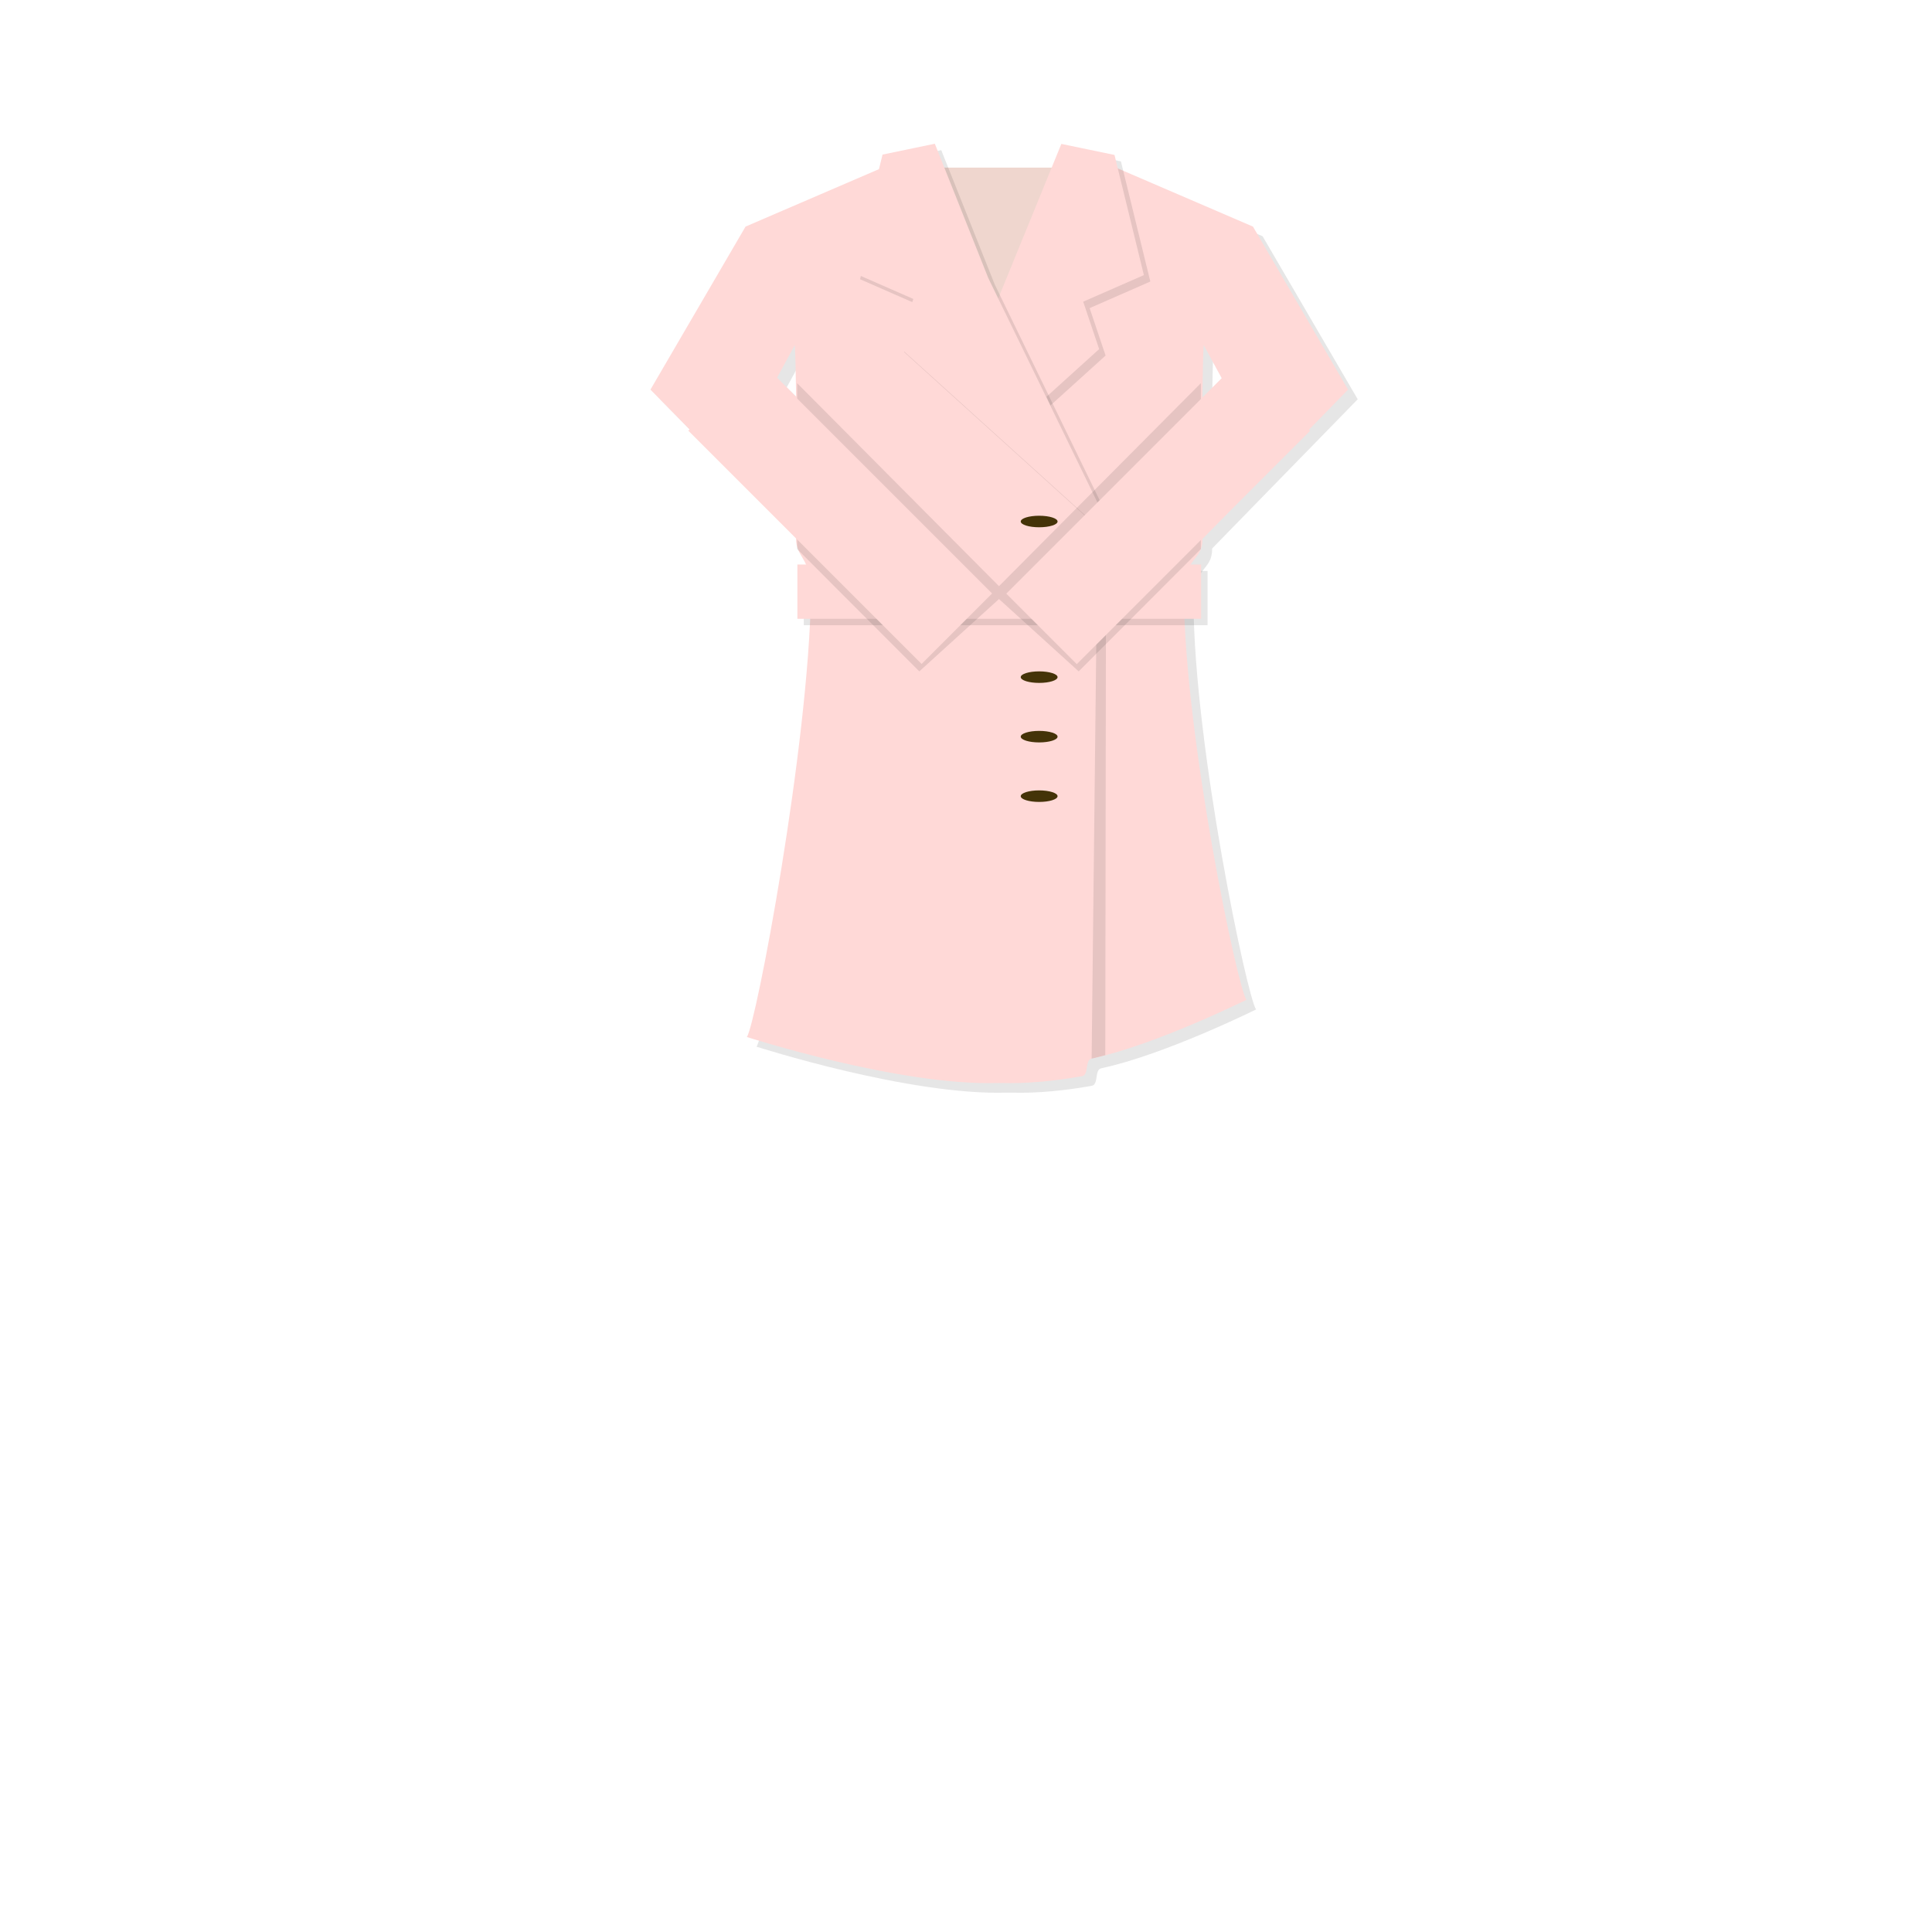 <?xml version="1.0" encoding="utf-8"?>
<!-- Generator: Adobe Illustrator 16.0.0, SVG Export Plug-In . SVG Version: 6.00 Build 0)  -->
<!DOCTYPE svg PUBLIC "-//W3C//DTD SVG 1.1//EN" "http://www.w3.org/Graphics/SVG/1.1/DTD/svg11.dtd">
<svg version="1.1" id="레이어_1" xmlns="http://www.w3.org/2000/svg" xmlns:xlink="http://www.w3.org/1999/xlink" x="0px"
	 y="0px" width="600px" height="600px" viewBox="0 0 600 600" enable-background="new 0 0 600 600" xml:space="preserve">
<g id="레이어_3">
</g>
<g id="레이어_1_1_">
	<g id="레이어_2_1_" display="none">
		<rect x="196.5" y="45" display="inline" fill="none" stroke="#000000" stroke-miterlimit="10" width="229" height="229"/>
		
			<rect x="196.5" y="284.241" display="inline" fill="none" stroke="#000000" stroke-miterlimit="10" width="229" height="272.759"/>
		<rect x="440.5" y="45" display="inline" fill="none" stroke="#000000" stroke-miterlimit="10" width="127" height="127"/>
		<rect x="440.5" y="188.833" display="inline" fill="none" stroke="#000000" stroke-miterlimit="10" width="127" height="127"/>
		<rect x="440.5" y="333.5" display="inline" fill="none" stroke="#000000" stroke-miterlimit="10" width="127" height="223.5"/>
	</g>
	<g id="레이어_1_3_">
	</g>
	<g id="레이어_2">
	</g>
</g>
<rect x="283.5" y="52.055" fill="#EFD6CE" width="52" height="57.445"/>
<g>
	<g opacity="0.1">
		<path d="M421.652,124l-29.536-50.631l-42.541-18.314c-0.456,9.213-18.675,52.137-36.571,52.137
			c-17.897,0-35.472-42.924-35.927-52.137l-42.541,18.314L205,124l45.214,45.973c-0.079,6.516,4.806,6.05,4.647,17.24
			c-0.671,47.288-17.123,134.152-19.921,137.839c0,0,47.228,15.212,77.714,14.277v0.022c0.224-0.011,0.447-0.018,0.672-0.025
			c0.224,0.01,0.447,0.017,0.672,0.025v-0.022c8.137,0.249,16.754-0.651,25.016-2.106c2.262-0.396,0.809-4.989,3-5.46
			c19.795-4.234,48.074-18.271,48.074-18.271c-2.725-3.591-19.158-81.661-19.427-125.991c-0.071-11.787,5.868-10.036,5.78-17.166
			L421.652,124z M249.84,110.157c0.16,2.453,0.307,8.218,0.403,16.042l-5.912-5.912L249.84,110.157z M376.404,126.572
			c0.097-8.016,0.246-13.923,0.408-16.415l5.639,10.369L376.404,126.572z"/>
	</g>
	<g>
		<g>
			<path fill="#FFD9D7" d="M418.652,121l-29.536-50.631l-42.541-18.314c-0.456,9.213-18.675,52.137-36.571,52.137
				c-17.897,0-35.472-42.924-35.927-52.137l-42.541,18.314L202,121l45.214,45.973c-0.079,6.516,4.806,6.05,4.647,17.24
				c-0.671,47.288-17.123,134.152-19.921,137.839c0,0,47.228,15.212,77.714,14.277v0.022c0.224-0.011,0.447-0.018,0.672-0.025
				c0.224,0.01,0.447,0.017,0.672,0.025v-0.022c8.137,0.249,16.754-0.651,25.016-2.106c2.262-0.396,0.809-4.989,3-5.46
				c19.795-4.234,48.074-18.271,48.074-18.271c-2.725-3.591-19.158-81.661-19.427-125.991c-0.071-11.787,5.868-10.036,5.78-17.166
				L418.652,121z M246.84,107.157c0.16,2.453,0.307,8.218,0.403,16.042l-5.912-5.912L246.84,107.157z M373.404,123.572
				c0.097-8.016,0.246-13.923,0.408-16.415l5.639,10.369L373.404,123.572z"/>
		</g>
	</g>
</g>
<g>
	<g opacity="0.1">
		<polygon points="312.004,94.705 331.611,46.692 348.12,50.123 357.243,87.433 338.396,95.691 343.35,110.418 326.223,125.917 		
			"/>
	</g>
	<g>
		<polygon fill="#FFD9D7" points="310.004,92.705 329.611,44.692 346.12,48.123 355.243,85.433 336.396,93.691 341.35,108.418 
			324.223,123.917 		"/>
	</g>
</g>
<g>
	<g opacity="0.1">
		<polygon points="308.909,88.318 292.319,46.634 276.077,50.009 267.1,86.718 285.644,94.844 280.77,109.334 339.663,162.624 
			346.566,165.75 		"/>
	</g>
	<g>
		<polygon fill="#FFD9D7" points="306.909,86.318 290.319,44.634 274.077,48.009 265.1,84.718 283.644,92.844 278.77,107.334 
			337.663,160.624 344.566,163.75 		"/>
	</g>
</g>
<circle fill="#443308" cx="296.556" cy="183.333" r="5.056"/>
<circle fill="#443308" cx="322.057" cy="183.333" r="5.056"/>
<polygon opacity="0.1" enable-background="new    " points="339.014,328.764 340.885,162.083 343.5,162.083 343.256,327.7 "/>
<path fill="#FFD9D7" d="M372.938,194.213"/>
<g>
	<g opacity="0.1">
		<rect x="249.634" y="177.312" width="125.384" height="16.862"/>
	</g>
	<g>
		<rect x="247.634" y="175.312" fill="#FFD9D7" width="125.384" height="16.862"/>
	</g>
</g>
<polygon opacity="0.1" enable-background="new    " points="310.246,182.042 247.554,119 247.554,170.5 285.5,208.5 
	310.246,186.036 334.993,208.5 372.938,170.5 372.938,119 "/>
<rect x="245.491" y="107.781" transform="matrix(0.707 -0.707 0.707 0.707 -36.009 231.108)" fill="#FFD9D7" width="30.971" height="102.484"/>
<rect x="344.184" y="107.777" transform="matrix(-0.707 -0.707 0.707 -0.707 501.545 525.79)" fill="#FFD9D7" width="30.971" height="102.485"/>
<ellipse fill="#443308" cx="322.719" cy="161.958" rx="5.718" ry="1.792"/>
<ellipse fill="#443308" cx="322.719" cy="210.292" rx="5.718" ry="1.792"/>
<ellipse fill="#443308" cx="322.719" cy="228.774" rx="5.718" ry="1.792"/>
<ellipse fill="#443308" cx="322.719" cy="247.256" rx="5.718" ry="1.792"/>
</svg>
